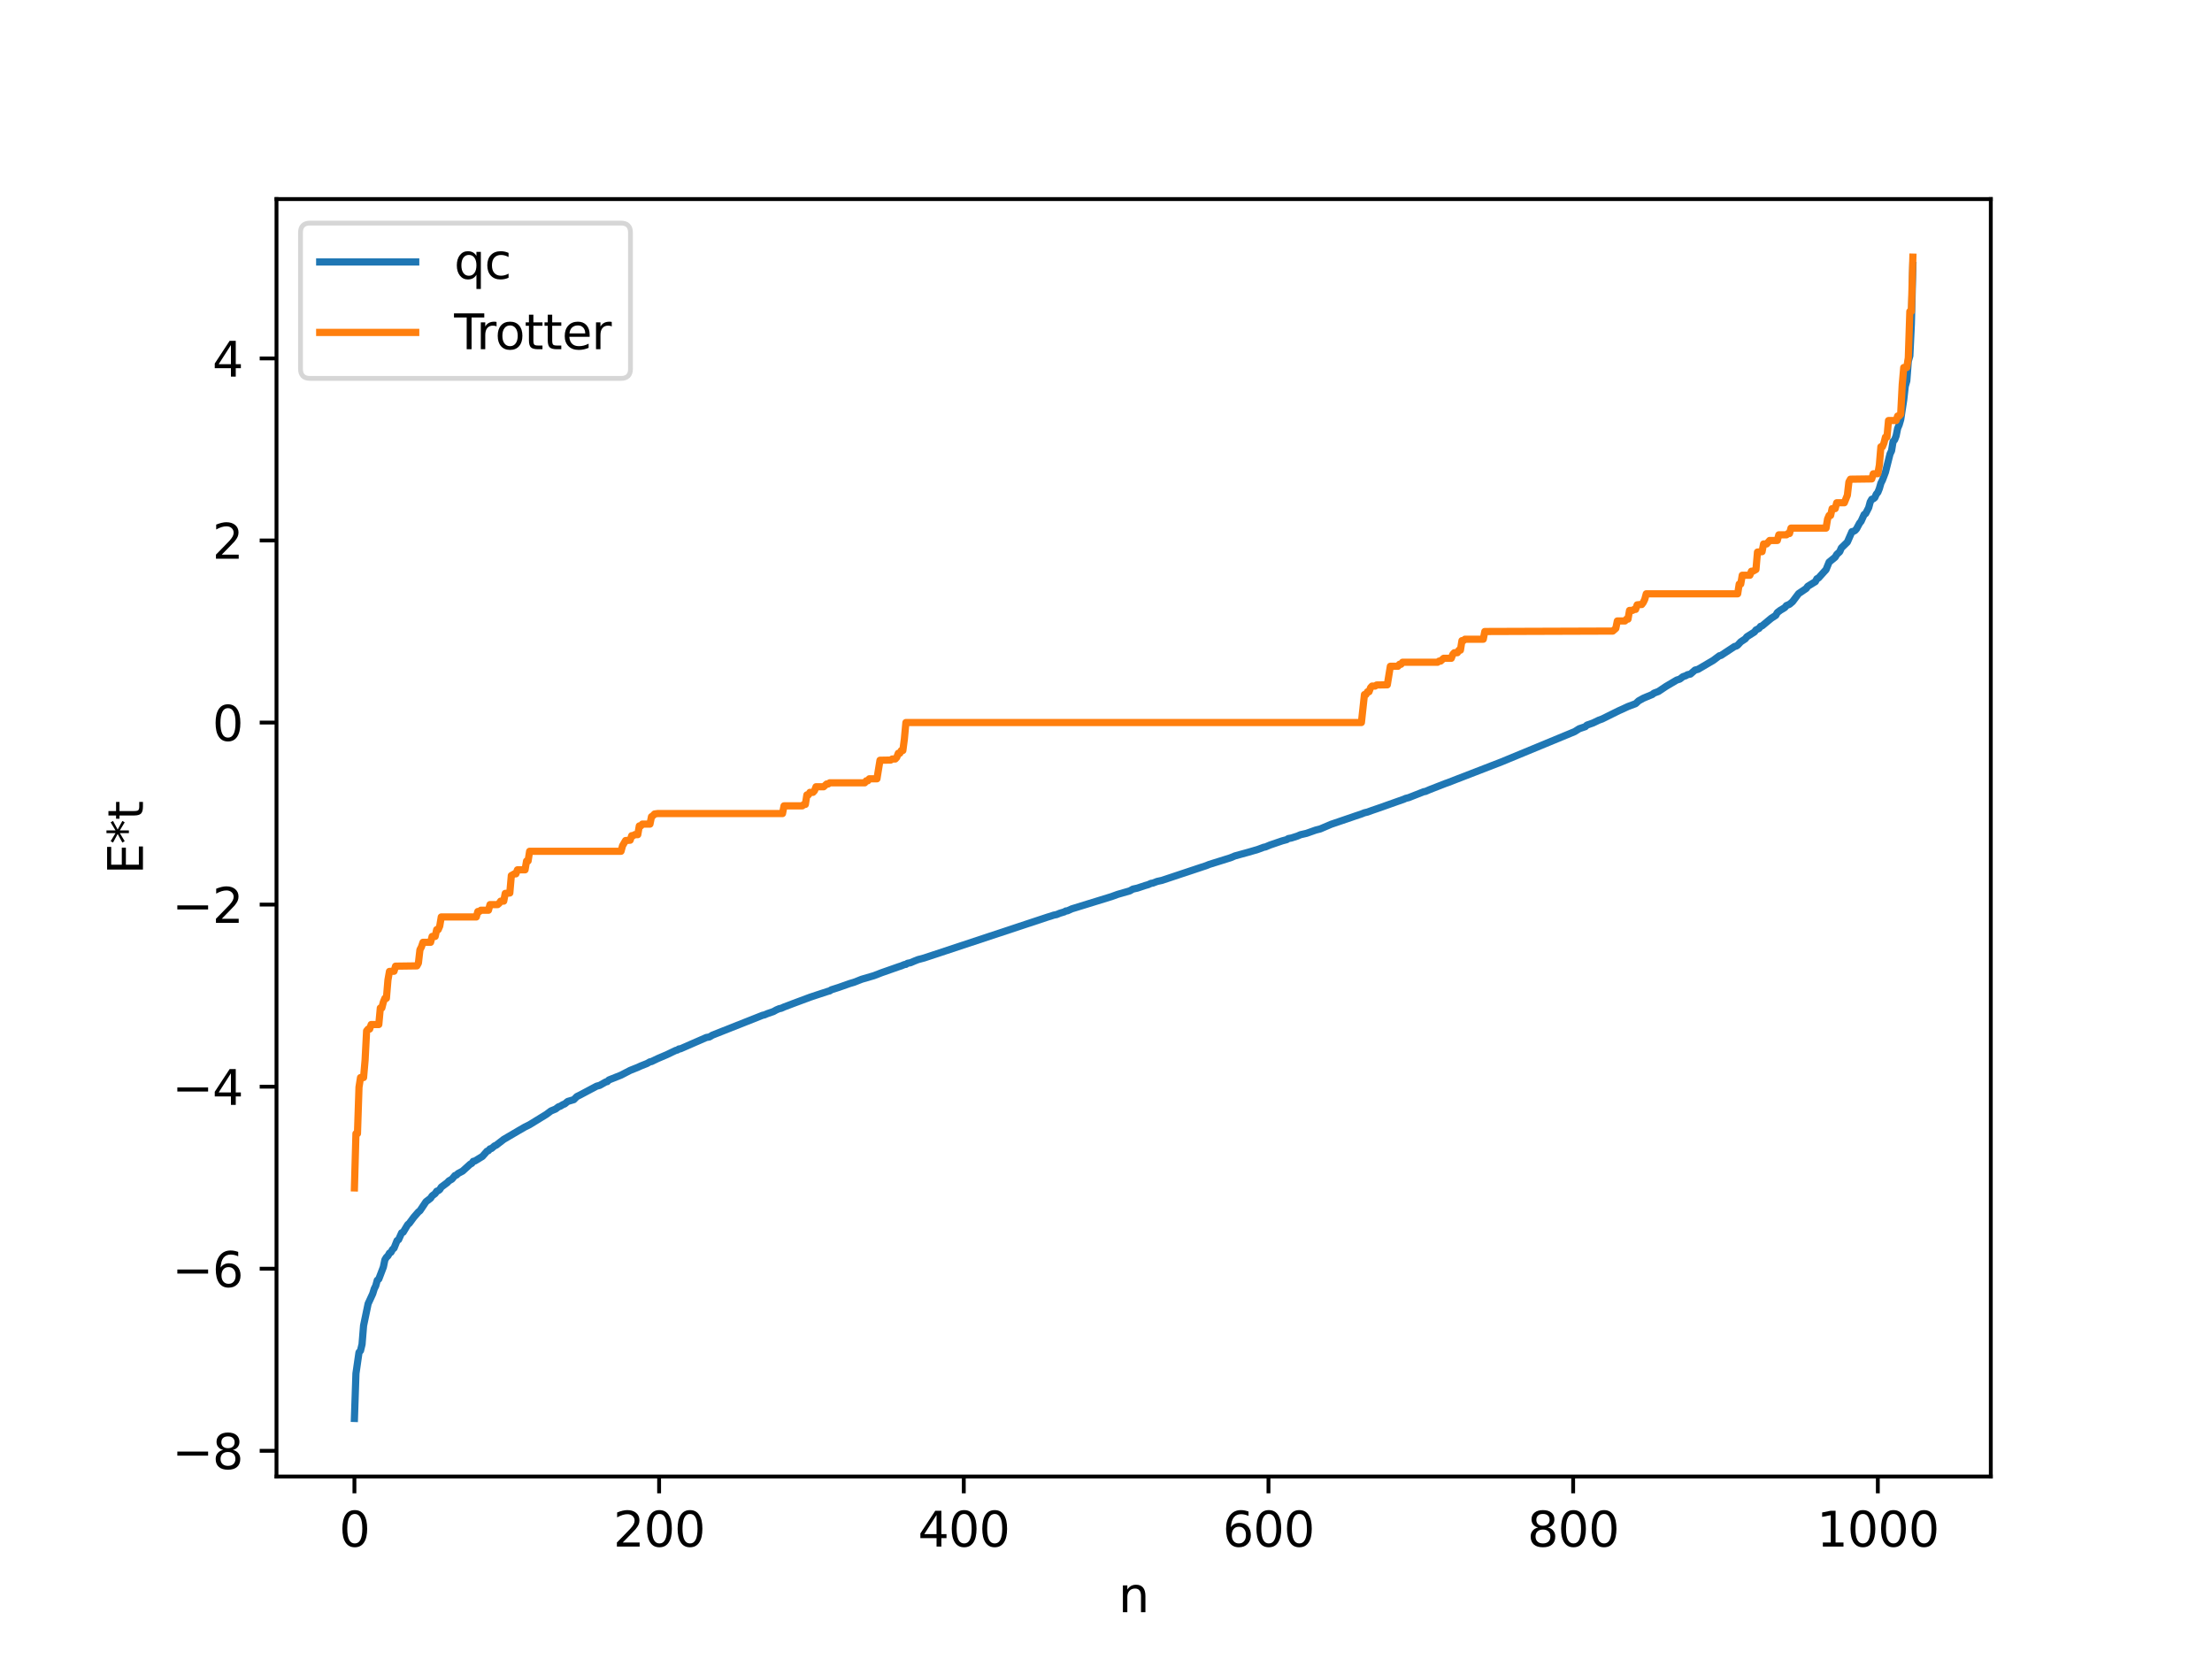 <?xml version="1.0" encoding="utf-8" standalone="no"?>
<!DOCTYPE svg PUBLIC "-//W3C//DTD SVG 1.1//EN"
  "http://www.w3.org/Graphics/SVG/1.1/DTD/svg11.dtd">
<svg xmlns:xlink="http://www.w3.org/1999/xlink" width="460.8pt" height="345.6pt" viewBox="0 0 460.8 345.6" xmlns="http://www.w3.org/2000/svg" version="1.1">
 <defs>
  <style type="text/css">*{stroke-linejoin: round; stroke-linecap: butt}</style>
 </defs>
 <g id="figure_1">
  <g id="patch_1">
   <path d="M 0 345.6 
L 460.8 345.6 
L 460.8 0 
L 0 0 
z
" style="fill: #ffffff"/>
  </g>
  <g id="axes_1">
   <g id="patch_2">
    <path d="M 57.6 307.584 
L 414.72 307.584 
L 414.72 41.472 
L 57.6 41.472 
z
" style="fill: #ffffff"/>
   </g>
   <g id="matplotlib.axis_1">
    <g id="xtick_1">
     <g id="line2d_1">
      <defs>
       <path id="m40555c04e1" d="M 0 0 
L 0 3.5 
" style="stroke: #000000; stroke-width: 0.8"/>
      </defs>
      <g>
       <use xlink:href="#m40555c04e1" x="73.833" y="307.584" style="stroke: #000000; stroke-width: 0.8"/>
      </g>
     </g>
     <g id="text_1">
      <!-- 0 -->
      <g transform="translate(70.651 322.182) scale(0.1 -0.1)">
       <defs>
        <path id="DejaVuSans-30" d="M 2034 4250 
Q 1547 4250 1301 3770 
Q 1056 3291 1056 2328 
Q 1056 1369 1301 889 
Q 1547 409 2034 409 
Q 2525 409 2770 889 
Q 3016 1369 3016 2328 
Q 3016 3291 2770 3770 
Q 2525 4250 2034 4250 
z
M 2034 4750 
Q 2819 4750 3233 4129 
Q 3647 3509 3647 2328 
Q 3647 1150 3233 529 
Q 2819 -91 2034 -91 
Q 1250 -91 836 529 
Q 422 1150 422 2328 
Q 422 3509 836 4129 
Q 1250 4750 2034 4750 
z
" transform="scale(0.016)"/>
       </defs>
       <use xlink:href="#DejaVuSans-30"/>
      </g>
     </g>
    </g>
    <g id="xtick_2">
     <g id="line2d_2">
      <g>
       <use xlink:href="#m40555c04e1" x="137.304" y="307.584" style="stroke: #000000; stroke-width: 0.8"/>
      </g>
     </g>
     <g id="text_2">
      <!-- 200 -->
      <g transform="translate(127.76 322.182) scale(0.1 -0.1)">
       <defs>
        <path id="DejaVuSans-32" d="M 1228 531 
L 3431 531 
L 3431 0 
L 469 0 
L 469 531 
Q 828 903 1448 1529 
Q 2069 2156 2228 2338 
Q 2531 2678 2651 2914 
Q 2772 3150 2772 3378 
Q 2772 3750 2511 3984 
Q 2250 4219 1831 4219 
Q 1534 4219 1204 4116 
Q 875 4013 500 3803 
L 500 4441 
Q 881 4594 1212 4672 
Q 1544 4750 1819 4750 
Q 2544 4750 2975 4387 
Q 3406 4025 3406 3419 
Q 3406 3131 3298 2873 
Q 3191 2616 2906 2266 
Q 2828 2175 2409 1742 
Q 1991 1309 1228 531 
z
" transform="scale(0.016)"/>
       </defs>
       <use xlink:href="#DejaVuSans-32"/>
       <use xlink:href="#DejaVuSans-30" x="63.623"/>
       <use xlink:href="#DejaVuSans-30" x="127.246"/>
      </g>
     </g>
    </g>
    <g id="xtick_3">
     <g id="line2d_3">
      <g>
       <use xlink:href="#m40555c04e1" x="200.775" y="307.584" style="stroke: #000000; stroke-width: 0.8"/>
      </g>
     </g>
     <g id="text_3">
      <!-- 400 -->
      <g transform="translate(191.231 322.182) scale(0.1 -0.1)">
       <defs>
        <path id="DejaVuSans-34" d="M 2419 4116 
L 825 1625 
L 2419 1625 
L 2419 4116 
z
M 2253 4666 
L 3047 4666 
L 3047 1625 
L 3713 1625 
L 3713 1100 
L 3047 1100 
L 3047 0 
L 2419 0 
L 2419 1100 
L 313 1100 
L 313 1709 
L 2253 4666 
z
" transform="scale(0.016)"/>
       </defs>
       <use xlink:href="#DejaVuSans-34"/>
       <use xlink:href="#DejaVuSans-30" x="63.623"/>
       <use xlink:href="#DejaVuSans-30" x="127.246"/>
      </g>
     </g>
    </g>
    <g id="xtick_4">
     <g id="line2d_4">
      <g>
       <use xlink:href="#m40555c04e1" x="264.246" y="307.584" style="stroke: #000000; stroke-width: 0.8"/>
      </g>
     </g>
     <g id="text_4">
      <!-- 600 -->
      <g transform="translate(254.702 322.182) scale(0.1 -0.1)">
       <defs>
        <path id="DejaVuSans-36" d="M 2113 2584 
Q 1688 2584 1439 2293 
Q 1191 2003 1191 1497 
Q 1191 994 1439 701 
Q 1688 409 2113 409 
Q 2538 409 2786 701 
Q 3034 994 3034 1497 
Q 3034 2003 2786 2293 
Q 2538 2584 2113 2584 
z
M 3366 4563 
L 3366 3988 
Q 3128 4100 2886 4159 
Q 2644 4219 2406 4219 
Q 1781 4219 1451 3797 
Q 1122 3375 1075 2522 
Q 1259 2794 1537 2939 
Q 1816 3084 2150 3084 
Q 2853 3084 3261 2657 
Q 3669 2231 3669 1497 
Q 3669 778 3244 343 
Q 2819 -91 2113 -91 
Q 1303 -91 875 529 
Q 447 1150 447 2328 
Q 447 3434 972 4092 
Q 1497 4750 2381 4750 
Q 2619 4750 2861 4703 
Q 3103 4656 3366 4563 
z
" transform="scale(0.016)"/>
       </defs>
       <use xlink:href="#DejaVuSans-36"/>
       <use xlink:href="#DejaVuSans-30" x="63.623"/>
       <use xlink:href="#DejaVuSans-30" x="127.246"/>
      </g>
     </g>
    </g>
    <g id="xtick_5">
     <g id="line2d_5">
      <g>
       <use xlink:href="#m40555c04e1" x="327.717" y="307.584" style="stroke: #000000; stroke-width: 0.8"/>
      </g>
     </g>
     <g id="text_5">
      <!-- 800 -->
      <g transform="translate(318.173 322.182) scale(0.1 -0.1)">
       <defs>
        <path id="DejaVuSans-38" d="M 2034 2216 
Q 1584 2216 1326 1975 
Q 1069 1734 1069 1313 
Q 1069 891 1326 650 
Q 1584 409 2034 409 
Q 2484 409 2743 651 
Q 3003 894 3003 1313 
Q 3003 1734 2745 1975 
Q 2488 2216 2034 2216 
z
M 1403 2484 
Q 997 2584 770 2862 
Q 544 3141 544 3541 
Q 544 4100 942 4425 
Q 1341 4750 2034 4750 
Q 2731 4750 3128 4425 
Q 3525 4100 3525 3541 
Q 3525 3141 3298 2862 
Q 3072 2584 2669 2484 
Q 3125 2378 3379 2068 
Q 3634 1759 3634 1313 
Q 3634 634 3220 271 
Q 2806 -91 2034 -91 
Q 1263 -91 848 271 
Q 434 634 434 1313 
Q 434 1759 690 2068 
Q 947 2378 1403 2484 
z
M 1172 3481 
Q 1172 3119 1398 2916 
Q 1625 2713 2034 2713 
Q 2441 2713 2670 2916 
Q 2900 3119 2900 3481 
Q 2900 3844 2670 4047 
Q 2441 4250 2034 4250 
Q 1625 4250 1398 4047 
Q 1172 3844 1172 3481 
z
" transform="scale(0.016)"/>
       </defs>
       <use xlink:href="#DejaVuSans-38"/>
       <use xlink:href="#DejaVuSans-30" x="63.623"/>
       <use xlink:href="#DejaVuSans-30" x="127.246"/>
      </g>
     </g>
    </g>
    <g id="xtick_6">
     <g id="line2d_6">
      <g>
       <use xlink:href="#m40555c04e1" x="391.188" y="307.584" style="stroke: #000000; stroke-width: 0.8"/>
      </g>
     </g>
     <g id="text_6">
      <!-- 1000 -->
      <g transform="translate(378.463 322.182) scale(0.1 -0.1)">
       <defs>
        <path id="DejaVuSans-31" d="M 794 531 
L 1825 531 
L 1825 4091 
L 703 3866 
L 703 4441 
L 1819 4666 
L 2450 4666 
L 2450 531 
L 3481 531 
L 3481 0 
L 794 0 
L 794 531 
z
" transform="scale(0.016)"/>
       </defs>
       <use xlink:href="#DejaVuSans-31"/>
       <use xlink:href="#DejaVuSans-30" x="63.623"/>
       <use xlink:href="#DejaVuSans-30" x="127.246"/>
       <use xlink:href="#DejaVuSans-30" x="190.869"/>
      </g>
     </g>
    </g>
    <g id="text_7">
     <!-- n -->
     <g transform="translate(232.991 335.861) scale(0.1 -0.1)">
      <defs>
       <path id="DejaVuSans-6e" d="M 3513 2113 
L 3513 0 
L 2938 0 
L 2938 2094 
Q 2938 2591 2744 2837 
Q 2550 3084 2163 3084 
Q 1697 3084 1428 2787 
Q 1159 2491 1159 1978 
L 1159 0 
L 581 0 
L 581 3500 
L 1159 3500 
L 1159 2956 
Q 1366 3272 1645 3428 
Q 1925 3584 2291 3584 
Q 2894 3584 3203 3211 
Q 3513 2838 3513 2113 
z
" transform="scale(0.016)"/>
      </defs>
      <use xlink:href="#DejaVuSans-6e"/>
     </g>
    </g>
   </g>
   <g id="matplotlib.axis_2">
    <g id="ytick_1">
     <g id="line2d_7">
      <defs>
       <path id="mfd763ad7e0" d="M 0 0 
L -3.5 0 
" style="stroke: #000000; stroke-width: 0.8"/>
      </defs>
      <g>
       <use xlink:href="#mfd763ad7e0" x="57.6" y="302.224" style="stroke: #000000; stroke-width: 0.8"/>
      </g>
     </g>
     <g id="text_8">
      <!-- −8 -->
      <g transform="translate(35.858 306.024) scale(0.1 -0.1)">
       <defs>
        <path id="DejaVuSans-2212" d="M 678 2272 
L 4684 2272 
L 4684 1741 
L 678 1741 
L 678 2272 
z
" transform="scale(0.016)"/>
       </defs>
       <use xlink:href="#DejaVuSans-2212"/>
       <use xlink:href="#DejaVuSans-38" x="83.789"/>
      </g>
     </g>
    </g>
    <g id="ytick_2">
     <g id="line2d_8">
      <g>
       <use xlink:href="#mfd763ad7e0" x="57.6" y="264.298" style="stroke: #000000; stroke-width: 0.8"/>
      </g>
     </g>
     <g id="text_9">
      <!-- −6 -->
      <g transform="translate(35.858 268.097) scale(0.1 -0.1)">
       <use xlink:href="#DejaVuSans-2212"/>
       <use xlink:href="#DejaVuSans-36" x="83.789"/>
      </g>
     </g>
    </g>
    <g id="ytick_3">
     <g id="line2d_9">
      <g>
       <use xlink:href="#mfd763ad7e0" x="57.6" y="226.371" style="stroke: #000000; stroke-width: 0.8"/>
      </g>
     </g>
     <g id="text_10">
      <!-- −4 -->
      <g transform="translate(35.858 230.17) scale(0.1 -0.1)">
       <use xlink:href="#DejaVuSans-2212"/>
       <use xlink:href="#DejaVuSans-34" x="83.789"/>
      </g>
     </g>
    </g>
    <g id="ytick_4">
     <g id="line2d_10">
      <g>
       <use xlink:href="#mfd763ad7e0" x="57.6" y="188.444" style="stroke: #000000; stroke-width: 0.8"/>
      </g>
     </g>
     <g id="text_11">
      <!-- −2 -->
      <g transform="translate(35.858 192.243) scale(0.1 -0.1)">
       <use xlink:href="#DejaVuSans-2212"/>
       <use xlink:href="#DejaVuSans-32" x="83.789"/>
      </g>
     </g>
    </g>
    <g id="ytick_5">
     <g id="line2d_11">
      <g>
       <use xlink:href="#mfd763ad7e0" x="57.6" y="150.517" style="stroke: #000000; stroke-width: 0.8"/>
      </g>
     </g>
     <g id="text_12">
      <!-- 0 -->
      <g transform="translate(44.237 154.316) scale(0.1 -0.1)">
       <use xlink:href="#DejaVuSans-30"/>
      </g>
     </g>
    </g>
    <g id="ytick_6">
     <g id="line2d_12">
      <g>
       <use xlink:href="#mfd763ad7e0" x="57.6" y="112.59" style="stroke: #000000; stroke-width: 0.8"/>
      </g>
     </g>
     <g id="text_13">
      <!-- 2 -->
      <g transform="translate(44.237 116.389) scale(0.1 -0.1)">
       <use xlink:href="#DejaVuSans-32"/>
      </g>
     </g>
    </g>
    <g id="ytick_7">
     <g id="line2d_13">
      <g>
       <use xlink:href="#mfd763ad7e0" x="57.6" y="74.663" style="stroke: #000000; stroke-width: 0.8"/>
      </g>
     </g>
     <g id="text_14">
      <!-- 4 -->
      <g transform="translate(44.237 78.462) scale(0.1 -0.1)">
       <use xlink:href="#DejaVuSans-34"/>
      </g>
     </g>
    </g>
    <g id="text_15">
     <!-- E*t -->
     <g transform="translate(29.778 182.148) rotate(-90) scale(0.1 -0.1)">
      <defs>
       <path id="DejaVuSans-45" d="M 628 4666 
L 3578 4666 
L 3578 4134 
L 1259 4134 
L 1259 2753 
L 3481 2753 
L 3481 2222 
L 1259 2222 
L 1259 531 
L 3634 531 
L 3634 0 
L 628 0 
L 628 4666 
z
" transform="scale(0.016)"/>
       <path id="DejaVuSans-2a" d="M 3009 3897 
L 1888 3291 
L 3009 2681 
L 2828 2375 
L 1778 3009 
L 1778 1831 
L 1422 1831 
L 1422 3009 
L 372 2375 
L 191 2681 
L 1313 3291 
L 191 3897 
L 372 4206 
L 1422 3572 
L 1422 4750 
L 1778 4750 
L 1778 3572 
L 2828 4206 
L 3009 3897 
z
" transform="scale(0.016)"/>
       <path id="DejaVuSans-74" d="M 1172 4494 
L 1172 3500 
L 2356 3500 
L 2356 3053 
L 1172 3053 
L 1172 1153 
Q 1172 725 1289 603 
Q 1406 481 1766 481 
L 2356 481 
L 2356 0 
L 1766 0 
Q 1100 0 847 248 
Q 594 497 594 1153 
L 594 3053 
L 172 3053 
L 172 3500 
L 594 3500 
L 594 4494 
L 1172 4494 
z
" transform="scale(0.016)"/>
      </defs>
      <use xlink:href="#DejaVuSans-45"/>
      <use xlink:href="#DejaVuSans-2a" x="63.184"/>
      <use xlink:href="#DejaVuSans-74" x="113.184"/>
     </g>
    </g>
   </g>
   <g id="line2d_14">
    <path d="M 73.833 295.488 
L 74.15 286.134 
L 74.785 281.734 
L 75.102 281.359 
L 75.42 280.042 
L 75.737 276.153 
L 76.689 271.587 
L 77.641 269.521 
L 77.958 268.496 
L 78.276 267.85 
L 78.593 266.7 
L 78.91 266.448 
L 79.862 263.954 
L 80.18 262.431 
L 80.497 261.917 
L 80.815 261.616 
L 81.132 261.046 
L 81.449 260.867 
L 81.767 260.28 
L 82.084 260.012 
L 82.719 258.433 
L 83.036 258.241 
L 83.671 256.815 
L 83.988 256.696 
L 84.94 255.106 
L 85.258 254.85 
L 86.21 253.562 
L 87.162 252.467 
L 87.479 252.225 
L 88.748 250.334 
L 89.7 249.611 
L 90.018 249.122 
L 90.653 248.644 
L 90.97 248.155 
L 91.287 248.043 
L 91.605 247.807 
L 91.922 247.3 
L 93.191 246.352 
L 93.509 246.002 
L 94.143 245.634 
L 94.778 244.879 
L 95.096 244.782 
L 95.413 244.467 
L 96.365 243.962 
L 97.952 242.521 
L 98.269 242.358 
L 98.586 241.929 
L 98.904 241.872 
L 100.491 240.905 
L 101.443 239.828 
L 101.76 239.696 
L 102.077 239.328 
L 102.395 239.244 
L 103.029 238.702 
L 103.347 238.577 
L 104.934 237.354 
L 108.107 235.492 
L 109.377 234.759 
L 110.329 234.289 
L 112.867 232.727 
L 113.82 232.144 
L 114.772 231.432 
L 115.406 231.17 
L 115.724 231.042 
L 116.358 230.561 
L 116.676 230.469 
L 117.31 230.088 
L 117.628 229.979 
L 118.262 229.453 
L 119.532 229.079 
L 120.167 228.436 
L 120.801 228.124 
L 124.292 226.268 
L 124.927 226.101 
L 126.196 225.386 
L 126.514 225.315 
L 126.831 224.981 
L 129.37 223.97 
L 131.274 222.982 
L 132.861 222.35 
L 133.496 222.057 
L 134.765 221.554 
L 135.4 221.194 
L 135.717 221.144 
L 136.986 220.532 
L 138.891 219.718 
L 140.795 218.807 
L 141.112 218.744 
L 141.429 218.516 
L 141.747 218.486 
L 147.142 216.128 
L 147.777 216.021 
L 148.411 215.641 
L 158.884 211.493 
L 159.201 211.434 
L 159.836 211.167 
L 161.105 210.729 
L 161.74 210.376 
L 162.375 210.107 
L 162.692 210.062 
L 163.327 209.777 
L 165.231 209.054 
L 168.722 207.751 
L 169.991 207.326 
L 172.53 206.494 
L 172.848 206.423 
L 173.165 206.197 
L 174.752 205.69 
L 176.973 204.902 
L 177.925 204.618 
L 179.512 203.995 
L 182.051 203.252 
L 183.638 202.638 
L 187.129 201.413 
L 187.763 201.205 
L 188.398 200.938 
L 188.715 200.897 
L 189.033 200.676 
L 189.667 200.554 
L 190.62 200.15 
L 191.254 199.902 
L 192.524 199.563 
L 218.229 191.047 
L 218.864 190.857 
L 219.499 190.642 
L 220.134 190.513 
L 220.768 190.249 
L 221.72 189.961 
L 222.038 189.772 
L 222.355 189.746 
L 223.307 189.319 
L 223.942 189.127 
L 231.558 186.776 
L 232.828 186.313 
L 235.367 185.581 
L 236.001 185.217 
L 236.953 185.007 
L 238.54 184.474 
L 239.175 184.292 
L 239.81 184.01 
L 240.127 183.972 
L 241.079 183.613 
L 242.031 183.406 
L 250.282 180.657 
L 251.234 180.347 
L 251.869 180.087 
L 256.312 178.697 
L 257.264 178.301 
L 260.12 177.516 
L 262.024 176.958 
L 263.294 176.485 
L 263.611 176.437 
L 264.563 176.036 
L 267.102 175.167 
L 268.054 174.913 
L 268.372 174.69 
L 269.006 174.576 
L 270.276 174.168 
L 270.91 173.892 
L 272.18 173.597 
L 274.084 172.923 
L 275.036 172.68 
L 277.258 171.728 
L 281.7 170.214 
L 282.335 169.992 
L 282.97 169.782 
L 283.605 169.572 
L 284.239 169.315 
L 284.874 169.168 
L 285.826 168.82 
L 286.778 168.495 
L 287.413 168.275 
L 292.491 166.474 
L 292.808 166.322 
L 293.443 166.167 
L 296.616 164.919 
L 296.934 164.877 
L 297.886 164.469 
L 301.059 163.231 
L 301.694 163.008 
L 303.598 162.268 
L 312.801 158.709 
L 328.034 152.406 
L 328.986 151.807 
L 330.256 151.375 
L 330.573 151.06 
L 331.843 150.612 
L 333.112 150.007 
L 333.747 149.782 
L 337.238 148.051 
L 337.872 147.772 
L 339.142 147.182 
L 340.729 146.587 
L 341.363 145.999 
L 342.315 145.468 
L 342.95 145.196 
L 344.22 144.668 
L 344.537 144.402 
L 345.489 144.042 
L 347.076 142.981 
L 349.297 141.667 
L 349.932 141.47 
L 350.567 140.977 
L 351.201 140.756 
L 351.519 140.56 
L 352.153 140.419 
L 353.105 139.589 
L 353.74 139.429 
L 356.914 137.558 
L 358.183 136.606 
L 358.5 136.548 
L 361.357 134.665 
L 361.674 134.602 
L 361.991 134.395 
L 362.626 133.711 
L 363.578 133.079 
L 363.896 132.659 
L 365.482 131.655 
L 365.8 131.228 
L 366.434 130.911 
L 366.752 130.484 
L 367.069 130.39 
L 368.973 128.809 
L 369.608 128.396 
L 369.925 128.191 
L 370.243 127.612 
L 370.877 127.129 
L 371.512 126.754 
L 371.829 126.547 
L 372.147 126.152 
L 372.781 125.885 
L 373.416 125.35 
L 374.686 123.66 
L 376.272 122.588 
L 376.59 122.136 
L 378.177 121.164 
L 378.494 120.563 
L 378.811 120.425 
L 380.081 119.012 
L 380.398 118.669 
L 381.033 117.103 
L 382.302 116.063 
L 382.62 115.512 
L 383.254 114.932 
L 383.572 114.162 
L 384.841 112.925 
L 385.793 110.749 
L 386.11 110.694 
L 386.428 110.523 
L 386.745 110.171 
L 387.38 108.987 
L 387.697 108.601 
L 388.332 107.194 
L 388.649 106.983 
L 389.284 105.75 
L 389.601 104.565 
L 389.919 104.004 
L 390.236 103.92 
L 390.553 103.657 
L 390.871 102.945 
L 391.188 102.566 
L 391.505 101.78 
L 391.823 100.665 
L 392.14 100.039 
L 392.775 98.355 
L 393.727 94.573 
L 394.044 93.909 
L 394.362 91.968 
L 394.679 91.646 
L 394.996 90.805 
L 395.314 89.233 
L 395.631 88.486 
L 395.948 87.408 
L 396.583 83.275 
L 396.9 80.459 
L 397.218 79.351 
L 397.535 75.232 
L 397.853 74.138 
L 398.17 67.505 
L 398.487 55.286 
L 398.487 55.286 
" clip-path="url(#pd75939d0f3)" style="fill: none; stroke: #1f77b4; stroke-width: 1.5; stroke-linecap: square"/>
   </g>
   <g id="line2d_15">
    <path d="M 73.833 247.466 
L 74.15 236.153 
L 74.467 236.153 
L 74.785 226.483 
L 75.102 224.474 
L 75.737 224.474 
L 76.054 220.856 
L 76.372 214.748 
L 76.689 214.373 
L 77.006 214.373 
L 77.324 213.428 
L 78.91 213.428 
L 79.228 209.982 
L 79.545 209.982 
L 79.862 208.735 
L 80.18 207.964 
L 80.497 207.964 
L 80.815 204.153 
L 81.132 202.36 
L 82.084 202.329 
L 82.401 201.268 
L 86.844 201.207 
L 87.162 200.626 
L 87.479 197.865 
L 87.796 197.254 
L 88.114 196.299 
L 89.7 196.299 
L 90.018 195.077 
L 90.653 195.077 
L 90.97 193.659 
L 91.287 193.659 
L 91.605 192.919 
L 91.922 191.019 
L 99.221 191.019 
L 99.539 189.886 
L 99.856 189.886 
L 100.173 189.618 
L 101.76 189.618 
L 102.077 188.444 
L 103.664 188.444 
L 103.981 188.179 
L 104.299 187.721 
L 104.934 187.721 
L 105.251 186.111 
L 106.203 186.03 
L 106.52 182.396 
L 107.155 182.037 
L 107.472 182.037 
L 107.79 181.2 
L 109.377 181.2 
L 109.694 179.364 
L 110.011 179.364 
L 110.329 177.335 
L 129.37 177.335 
L 129.687 176.182 
L 130.322 175.098 
L 131.274 175.029 
L 131.591 174.086 
L 131.909 174.086 
L 132.226 173.87 
L 132.861 173.87 
L 133.178 172.055 
L 133.496 172.055 
L 133.813 171.675 
L 135.4 171.675 
L 135.717 170.127 
L 136.034 169.918 
L 136.352 169.568 
L 136.986 169.48 
L 163.01 169.48 
L 163.327 167.873 
L 167.135 167.873 
L 167.453 167.58 
L 167.77 167.58 
L 168.087 165.591 
L 168.405 165.591 
L 168.722 165.06 
L 169.357 165.06 
L 169.674 164.718 
L 169.991 163.897 
L 171.578 163.897 
L 172.213 163.319 
L 172.53 163.319 
L 172.848 163.074 
L 180.147 163.074 
L 180.464 162.651 
L 180.781 162.651 
L 181.099 162.237 
L 182.686 162.237 
L 183.32 158.372 
L 185.542 158.337 
L 185.859 158.113 
L 186.494 158.113 
L 186.811 157.774 
L 187.129 156.924 
L 187.446 156.924 
L 187.763 156.348 
L 188.081 156.348 
L 188.398 153.944 
L 188.715 150.517 
L 283.605 150.517 
L 284.239 144.686 
L 284.557 144.686 
L 284.874 144.11 
L 285.191 144.11 
L 285.509 143.26 
L 285.826 142.921 
L 286.461 142.921 
L 286.778 142.696 
L 289 142.662 
L 289.634 138.797 
L 291.221 138.797 
L 291.539 138.383 
L 291.856 138.383 
L 292.173 137.96 
L 299.472 137.96 
L 299.79 137.715 
L 300.107 137.715 
L 300.742 137.136 
L 302.329 137.136 
L 302.646 136.316 
L 302.963 135.973 
L 303.598 135.973 
L 303.915 135.442 
L 304.233 135.442 
L 304.55 133.454 
L 304.867 133.454 
L 305.185 133.16 
L 308.993 133.16 
L 309.31 131.553 
L 335.968 131.465 
L 336.603 130.907 
L 336.92 129.359 
L 338.507 129.359 
L 338.824 128.979 
L 339.142 128.979 
L 339.459 127.163 
L 340.094 127.163 
L 340.411 126.948 
L 340.729 126.948 
L 341.046 126.005 
L 341.681 125.936 
L 341.998 125.936 
L 342.315 125.516 
L 342.633 124.851 
L 342.95 123.699 
L 361.991 123.698 
L 362.309 121.67 
L 362.626 121.67 
L 362.943 119.833 
L 364.53 119.833 
L 364.848 118.997 
L 365.165 118.997 
L 365.8 118.638 
L 366.117 115.004 
L 367.069 114.923 
L 367.386 113.313 
L 368.021 113.313 
L 368.656 112.59 
L 370.243 112.59 
L 370.56 111.416 
L 372.147 111.416 
L 372.464 111.148 
L 372.781 111.148 
L 373.099 110.015 
L 380.398 110.015 
L 380.715 108.114 
L 381.033 107.375 
L 381.35 107.375 
L 381.667 105.956 
L 382.302 105.956 
L 382.62 104.735 
L 384.206 104.735 
L 384.841 103.169 
L 385.158 100.408 
L 385.476 99.826 
L 389.919 99.766 
L 390.236 98.705 
L 391.188 98.674 
L 391.505 96.88 
L 391.823 93.07 
L 392.14 93.07 
L 392.458 92.299 
L 392.775 91.052 
L 393.092 91.052 
L 393.41 87.606 
L 394.996 87.606 
L 395.314 86.661 
L 395.631 86.661 
L 395.948 86.286 
L 396.266 80.178 
L 396.583 76.56 
L 397.218 76.56 
L 397.535 74.551 
L 397.853 64.881 
L 398.17 64.881 
L 398.487 53.568 
L 398.487 53.568 
" clip-path="url(#pd75939d0f3)" style="fill: none; stroke: #ff7f0e; stroke-width: 1.5; stroke-linecap: square"/>
   </g>
   <g id="patch_3">
    <path d="M 57.6 307.584 
L 57.6 41.472 
" style="fill: none; stroke: #000000; stroke-width: 0.8; stroke-linejoin: miter; stroke-linecap: square"/>
   </g>
   <g id="patch_4">
    <path d="M 414.72 307.584 
L 414.72 41.472 
" style="fill: none; stroke: #000000; stroke-width: 0.8; stroke-linejoin: miter; stroke-linecap: square"/>
   </g>
   <g id="patch_5">
    <path d="M 57.6 307.584 
L 414.72 307.584 
" style="fill: none; stroke: #000000; stroke-width: 0.8; stroke-linejoin: miter; stroke-linecap: square"/>
   </g>
   <g id="patch_6">
    <path d="M 57.6 41.472 
L 414.72 41.472 
" style="fill: none; stroke: #000000; stroke-width: 0.8; stroke-linejoin: miter; stroke-linecap: square"/>
   </g>
   <g id="legend_1">
    <g id="patch_7">
     <path d="M 64.6 78.828 
L 129.342 78.828 
Q 131.342 78.828 131.342 76.828 
L 131.342 48.472 
Q 131.342 46.472 129.342 46.472 
L 64.6 46.472 
Q 62.6 46.472 62.6 48.472 
L 62.6 76.828 
Q 62.6 78.828 64.6 78.828 
z
" style="fill: #ffffff; opacity: 0.8; stroke: #cccccc; stroke-linejoin: miter"/>
    </g>
    <g id="line2d_16">
     <path d="M 66.6 54.57 
L 76.6 54.57 
L 86.6 54.57 
" style="fill: none; stroke: #1f77b4; stroke-width: 1.5; stroke-linecap: square"/>
    </g>
    <g id="text_16">
     <!-- qc -->
     <g transform="translate(94.6 58.07) scale(0.1 -0.1)">
      <defs>
       <path id="DejaVuSans-71" d="M 947 1747 
Q 947 1113 1208 752 
Q 1469 391 1925 391 
Q 2381 391 2643 752 
Q 2906 1113 2906 1747 
Q 2906 2381 2643 2742 
Q 2381 3103 1925 3103 
Q 1469 3103 1208 2742 
Q 947 2381 947 1747 
z
M 2906 525 
Q 2725 213 2448 61 
Q 2172 -91 1784 -91 
Q 1150 -91 751 415 
Q 353 922 353 1747 
Q 353 2572 751 3078 
Q 1150 3584 1784 3584 
Q 2172 3584 2448 3432 
Q 2725 3281 2906 2969 
L 2906 3500 
L 3481 3500 
L 3481 -1331 
L 2906 -1331 
L 2906 525 
z
" transform="scale(0.016)"/>
       <path id="DejaVuSans-63" d="M 3122 3366 
L 3122 2828 
Q 2878 2963 2633 3030 
Q 2388 3097 2138 3097 
Q 1578 3097 1268 2742 
Q 959 2388 959 1747 
Q 959 1106 1268 751 
Q 1578 397 2138 397 
Q 2388 397 2633 464 
Q 2878 531 3122 666 
L 3122 134 
Q 2881 22 2623 -34 
Q 2366 -91 2075 -91 
Q 1284 -91 818 406 
Q 353 903 353 1747 
Q 353 2603 823 3093 
Q 1294 3584 2113 3584 
Q 2378 3584 2631 3529 
Q 2884 3475 3122 3366 
z
" transform="scale(0.016)"/>
      </defs>
      <use xlink:href="#DejaVuSans-71"/>
      <use xlink:href="#DejaVuSans-63" x="63.477"/>
     </g>
    </g>
    <g id="line2d_17">
     <path d="M 66.6 69.249 
L 76.6 69.249 
L 86.6 69.249 
" style="fill: none; stroke: #ff7f0e; stroke-width: 1.5; stroke-linecap: square"/>
    </g>
    <g id="text_17">
     <!-- Trotter -->
     <g transform="translate(94.6 72.749) scale(0.1 -0.1)">
      <defs>
       <path id="DejaVuSans-54" d="M -19 4666 
L 3928 4666 
L 3928 4134 
L 2272 4134 
L 2272 0 
L 1638 0 
L 1638 4134 
L -19 4134 
L -19 4666 
z
" transform="scale(0.016)"/>
       <path id="DejaVuSans-72" d="M 2631 2963 
Q 2534 3019 2420 3045 
Q 2306 3072 2169 3072 
Q 1681 3072 1420 2755 
Q 1159 2438 1159 1844 
L 1159 0 
L 581 0 
L 581 3500 
L 1159 3500 
L 1159 2956 
Q 1341 3275 1631 3429 
Q 1922 3584 2338 3584 
Q 2397 3584 2469 3576 
Q 2541 3569 2628 3553 
L 2631 2963 
z
" transform="scale(0.016)"/>
       <path id="DejaVuSans-6f" d="M 1959 3097 
Q 1497 3097 1228 2736 
Q 959 2375 959 1747 
Q 959 1119 1226 758 
Q 1494 397 1959 397 
Q 2419 397 2687 759 
Q 2956 1122 2956 1747 
Q 2956 2369 2687 2733 
Q 2419 3097 1959 3097 
z
M 1959 3584 
Q 2709 3584 3137 3096 
Q 3566 2609 3566 1747 
Q 3566 888 3137 398 
Q 2709 -91 1959 -91 
Q 1206 -91 779 398 
Q 353 888 353 1747 
Q 353 2609 779 3096 
Q 1206 3584 1959 3584 
z
" transform="scale(0.016)"/>
       <path id="DejaVuSans-65" d="M 3597 1894 
L 3597 1613 
L 953 1613 
Q 991 1019 1311 708 
Q 1631 397 2203 397 
Q 2534 397 2845 478 
Q 3156 559 3463 722 
L 3463 178 
Q 3153 47 2828 -22 
Q 2503 -91 2169 -91 
Q 1331 -91 842 396 
Q 353 884 353 1716 
Q 353 2575 817 3079 
Q 1281 3584 2069 3584 
Q 2775 3584 3186 3129 
Q 3597 2675 3597 1894 
z
M 3022 2063 
Q 3016 2534 2758 2815 
Q 2500 3097 2075 3097 
Q 1594 3097 1305 2825 
Q 1016 2553 972 2059 
L 3022 2063 
z
" transform="scale(0.016)"/>
      </defs>
      <use xlink:href="#DejaVuSans-54"/>
      <use xlink:href="#DejaVuSans-72" x="46.334"/>
      <use xlink:href="#DejaVuSans-6f" x="85.197"/>
      <use xlink:href="#DejaVuSans-74" x="146.379"/>
      <use xlink:href="#DejaVuSans-74" x="185.588"/>
      <use xlink:href="#DejaVuSans-65" x="224.797"/>
      <use xlink:href="#DejaVuSans-72" x="286.32"/>
     </g>
    </g>
   </g>
  </g>
 </g>
 <defs>
  <clipPath id="pd75939d0f3">
   <rect x="57.6" y="41.472" width="357.12" height="266.112"/>
  </clipPath>
 </defs>
</svg>
